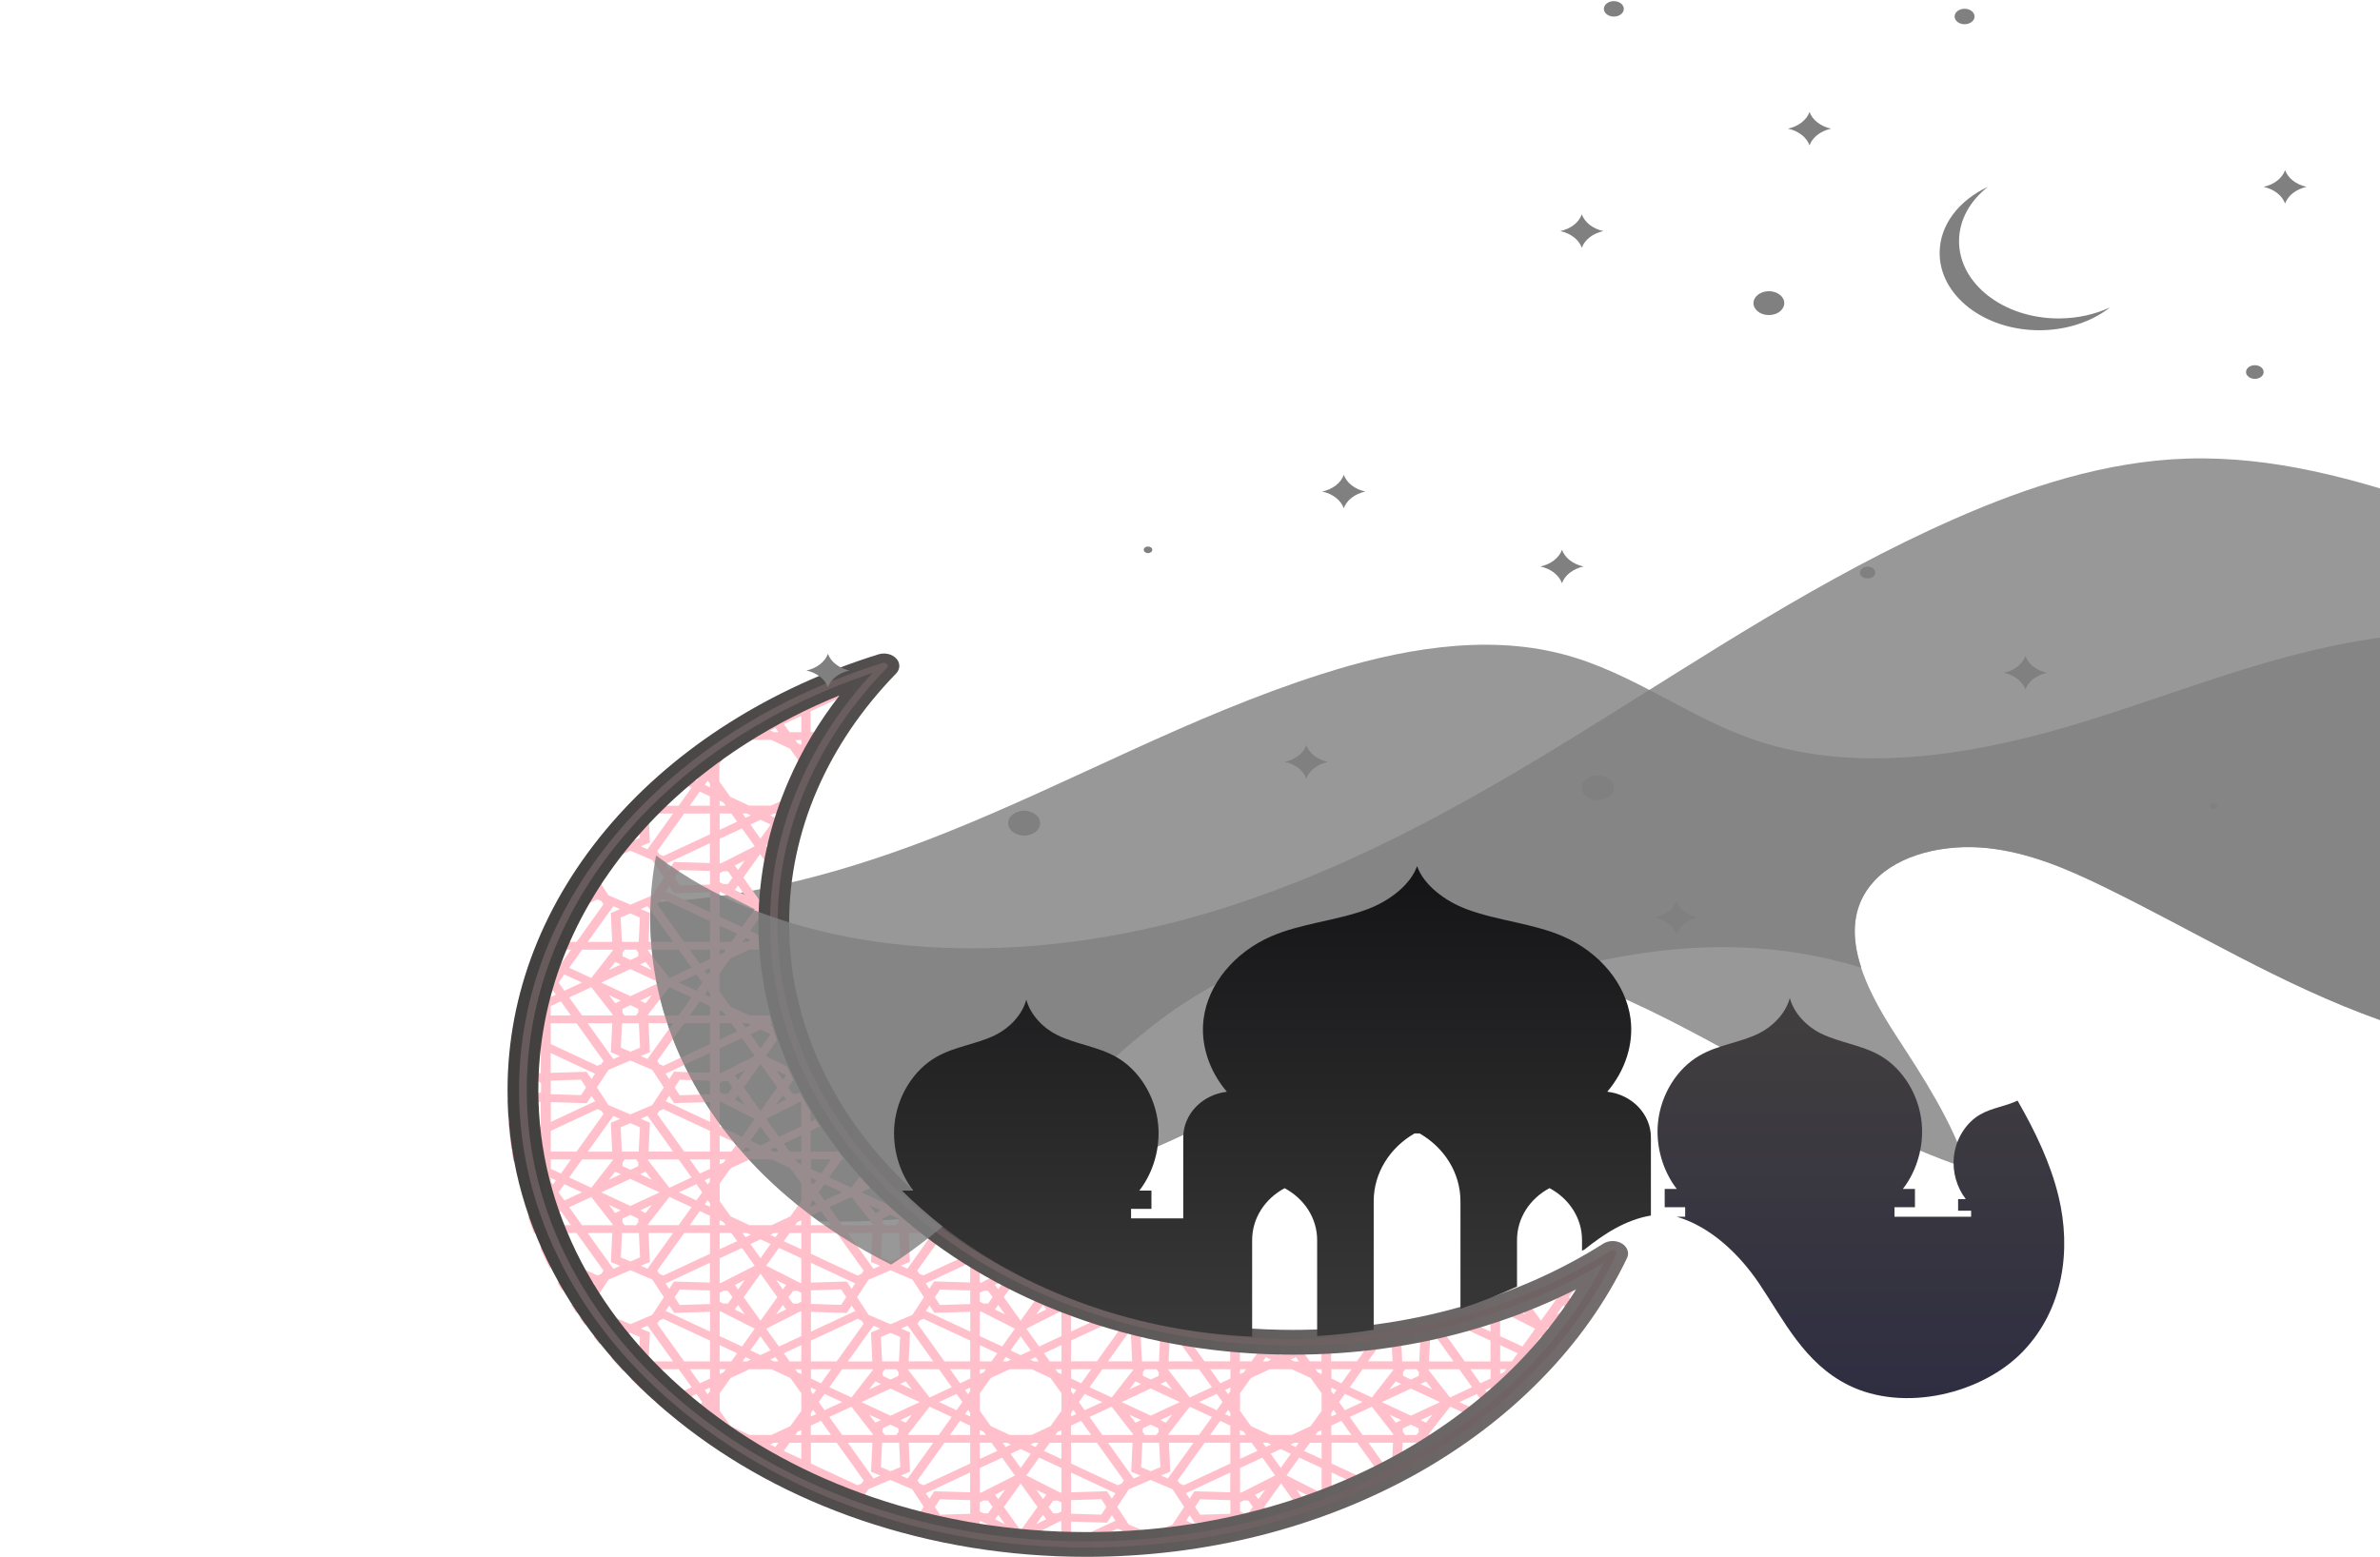 <svg width="868" height="568" viewBox="0 0 1900 2168" fill="none" xmlns="http://www.w3.org/2000/svg">
<g opacity="0.9">
<path opacity="0.9" d="M2679.87 1443.04V881.662C2669.87 882.013 2659.86 882.539 2649.86 883.328C2492.27 895.782 2348.29 957.085 2200.71 1003.13C2053.02 1049.17 1885.11 1080.04 1738.83 1031.28C1643.35 999.445 1566.46 936.212 1468.04 910.691C1358.85 882.364 1239.33 904.64 1132.75 938.756C949.392 997.34 785.828 1089.34 609.103 1159.94C481.101 1211.07 340.265 1251.24 199.321 1256.24C198.995 1263.6 198.777 1271.06 198.777 1278.42C198.777 1354.72 217.265 1428.83 253.915 1498.55C289.26 1565.91 339.83 1626.34 404.212 1678.25C413.783 1685.97 423.57 1693.34 433.467 1700.62C501.003 1702.72 568.756 1697.81 634.66 1685.18C840.965 1645.8 1016.6 1540.83 1198.87 1453.48C1381.14 1366.21 1592.45 1293.07 1800.17 1327.54C1829.21 1332.36 1857.16 1339.11 1884.45 1347.44C1870.42 1304.73 1870.31 1262.11 1901.96 1227.29C1936.65 1189.06 2001.47 1174.76 2059.76 1180.81C2118.06 1186.86 2171.34 1209.93 2221.59 1234.4C2349.81 1296.84 2469.76 1371.56 2606.79 1420.32C2630.39 1428.92 2654.86 1436.46 2679.87 1443.04Z" fill="gray"/>
</g>
<path d="M4067.28 927.197C4058.36 930.267 4049.44 933.424 4040.63 936.757L4060.64 937.371L4067.28 927.197Z" fill="url(#paint0_linear_330_39)"/>
<path d="M1508.84 1758.41L1513.3 1760.42C1514.72 1757.62 1516.02 1754.81 1517.43 1752C1510.26 1756.56 1502.86 1761.04 1495.47 1765.33V1786.21L1493.83 1786.29L1475.13 1776.82C1471 1779.02 1466.97 1781.21 1462.73 1783.4L1474.26 1789.28L1469.8 1795.42L1461.54 1783.93C1457.73 1785.86 1453.92 1787.79 1450.12 1789.71L1461.97 1806.29L1438.59 1839L1415.21 1806.29L1415.42 1805.94C1398.13 1813.48 1380.41 1820.5 1362.24 1826.9L1368.33 1826.72V1854.26L1331.58 1837.16C1326.14 1838.83 1320.7 1840.49 1315.15 1842.07L1368.33 1866.8V1895.75H1332.45L1297.54 1846.98C1293.19 1848.12 1288.84 1849.26 1284.38 1850.32L1316.89 1895.75H1282.74L1284.59 1855.4L1276.76 1852.07C1270.56 1853.56 1264.26 1854.96 1257.95 1856.28L1270.78 1861.72L1269.15 1895.66H1245.44L1243.81 1861.72L1255.56 1856.72C1247.18 1858.47 1238.81 1860.14 1230.33 1861.63L1231.96 1895.57H1197.81L1220.97 1863.21C1215.1 1864.17 1209.34 1865.14 1203.46 1866.01L1182.37 1895.57H1146.48V1872.59C1142.02 1872.94 1137.56 1873.29 1132.99 1873.64V1895.57H1116.79L1108.63 1884.26L1131.14 1873.73C1116.46 1874.7 1101.67 1875.31 1086.88 1875.57L1090.25 1880.31L1076.22 1886.89L1062.19 1880.31L1065.46 1875.66C1050.99 1875.57 1036.74 1875.14 1022.5 1874.35L1043.81 1884.26L1035.66 1895.57H1019.45V1874.17C1014.99 1873.91 1010.43 1873.65 1005.97 1873.29V1895.57H970.079L949.851 1867.42C944.087 1866.63 938.215 1865.75 932.451 1864.87L954.419 1895.57H920.27L921.793 1863.12C915.92 1862.16 910.156 1861.1 904.392 1859.96L908.416 1861.72L906.785 1895.66H883.077L881.445 1861.72L891.451 1857.42C885.034 1856.1 878.726 1854.7 872.419 1853.21L867.634 1855.23L869.482 1895.57H835.878L867.09 1851.89C862.631 1850.84 858.281 1849.79 853.931 1848.65L820.326 1895.57H784.437V1866.63L834.355 1843.39C828.809 1841.81 823.262 1840.23 817.825 1838.56L784.437 1854.09V1827.69C767.907 1821.9 751.594 1815.59 735.716 1808.83L714.183 1838.92L690.801 1806.2L700.371 1792.78C696.565 1790.94 692.65 1789.01 688.843 1787.08L682.971 1795.33L678.512 1789.19L685.689 1785.5C681.557 1783.4 677.315 1781.21 673.292 1779.02L659.045 1786.29L657.414 1786.21V1770.25C652.846 1767.7 648.387 1765.07 643.928 1762.44V1785.77L593.902 1784.28L587.159 1794.54L582.156 1787L639.904 1760.07C635.989 1757.7 632.183 1755.34 628.268 1752.97L578.785 1776.03L573.238 1773.67L570.302 1769.19L596.838 1732.09C593.358 1729.64 589.987 1727.18 586.615 1724.73L556.708 1766.56L547.355 1762.53L560.079 1757.09L558.231 1716.75H576.066C571.39 1713.15 566.713 1709.56 562.146 1705.87H557.687L557.578 1704.56L558.666 1703.15C548.225 1694.65 538.111 1685.88 528.215 1676.84L492.217 1660.09L504.833 1654.22C499.83 1649.13 494.936 1643.95 490.042 1638.69L478.406 1653.69L447.628 1639.39L465.573 1614.31H468.835C465.464 1610.19 462.093 1606.07 458.939 1601.86L457.851 1603.44H421.963V1574.5L434.904 1568.44C432.729 1565.29 430.663 1562.04 428.597 1558.8L421.854 1561.95V1548.1C416.525 1539.24 411.414 1530.29 406.628 1521.26L403.04 1523.1L396.841 1522.93L390.533 1514.16L396.841 1505.39L398.472 1505.3C395.318 1498.72 392.273 1492.06 389.337 1485.39L359.538 1470.31L375.09 1448.56C372.915 1442.07 370.74 1435.58 368.891 1429L365.085 1427.24L368.021 1425.93C366.825 1421.98 365.737 1417.95 364.758 1413.91H336.483L310.164 1401.64L294.939 1380.41V1355.86L310.164 1334.63L336.483 1322.35H350.077C349.642 1315.43 349.424 1308.58 349.207 1301.57L337.57 1296.13L349.316 1279.82C349.533 1271.05 350.077 1262.28 350.729 1253.51L328.217 1222.02L351.599 1189.31L358.451 1198.87C359.756 1192.47 361.17 1186.07 362.692 1179.75L359.538 1178.17L364.976 1170.54C370.087 1151.25 376.395 1132.39 383.79 1113.89L366.825 1121.78H336.374L310.056 1109.5L294.83 1088.28V1063.72L310.056 1042.5L336.374 1030.22H366.825L393.143 1042.5L407.607 1062.76C412.066 1054.34 416.851 1046.01 421.854 1037.85V1030.31H426.53C428.814 1026.71 431.098 1023.03 433.491 1019.43H421.854V990.491L472.859 966.724C479.819 958.48 486.888 950.412 494.392 942.519L491.13 937.607C486.997 939.011 482.756 940.326 478.623 941.817L483.517 949.272L421.854 978.038V963.392C417.395 965.321 412.827 967.251 408.369 969.18V984.265L377.265 998.735L369.326 987.597C365.52 989.527 361.713 991.456 358.016 993.473L365.628 1004.17L351.599 1010.75L337.896 1004.35C318.43 1015.22 299.507 1026.89 281.345 1039.17V1043.46L267.316 1050.04L266.772 1049.25C230.992 1074.6 198.04 1102.66 168.459 1132.83H182.379L184.011 1166.77L170.634 1172.47L157.257 1166.77L158.345 1143.53C153.56 1148.7 148.774 1153.88 144.098 1159.14L143.446 1173.09L156.17 1178.52L146.817 1182.56L136.377 1168C133.549 1171.33 130.721 1174.66 128.003 1178.08L133.114 1185.19L130.178 1189.66L124.631 1192.03L118.976 1189.4C116.584 1192.47 114.3 1195.54 111.907 1198.61L121.369 1202.99L116.366 1210.53L110.058 1200.97C107.339 1204.66 104.729 1208.34 102.119 1212.03L108.753 1222.2L101.684 1232.99L88.199 1232.55C85.915 1236.06 83.631 1239.65 81.456 1243.16L109.623 1244.04L116.366 1233.78L121.369 1241.32L68.188 1266.14C60.249 1280.43 52.963 1295.08 46.22 1309.9V1311.57H45.459C43.828 1315.16 42.305 1318.76 40.782 1322.44H46.22V1329.28L40.891 1326.83L39.695 1325.25C37.737 1329.9 35.997 1334.54 34.148 1339.19L46.22 1356.03V1380.59L30.995 1401.81L12.724 1410.32C11.637 1415.14 10.549 1420.05 9.679 1424.88H14.573L10.332 1430.75L8.7 1429.96C6.743 1440.4 5.111 1450.84 3.806 1461.45L15.226 1445.57L46.329 1460.04V1494.25L44.698 1494.34L2.61 1473.02C1.849 1481.09 1.196 1489.16 0.761 1497.23L12.942 1514.33L0 1532.4C0.109 1540.47 0.435 1548.45 0.87 1556.52L44.589 1534.33L46.22 1534.42V1568.62L15.117 1583.09L1.305 1563.88C2.175 1576.07 3.589 1588.18 5.329 1600.19L10.114 1597.91L14.355 1603.79H8.156L5.655 1602.65C6.308 1607.21 7.069 1611.68 7.939 1616.24L30.886 1626.94L46.111 1648.16V1672.72L30.886 1693.94L28.493 1695.08C31.104 1702.45 33.822 1709.82 36.65 1717.1H46.111V1739.46C50.353 1748.93 54.812 1758.23 59.597 1767.44V1758.58L121.26 1787.35L116.257 1794.89L109.515 1784.54L69.385 1785.77C71.342 1789.36 73.409 1792.87 75.584 1796.47L101.576 1795.68L108.645 1806.47L101.576 1817.25L88.199 1816.81C90.591 1820.5 93.093 1824.27 95.485 1827.86L109.515 1828.3L116.257 1818.04L121.26 1825.58L100.597 1835.23C102.772 1838.39 105.056 1841.55 107.339 1844.62L124.523 1836.63L130.069 1839L133.005 1843.48L120.064 1861.54C122.782 1864.96 125.501 1868.38 128.22 1871.8L146.599 1846.11L155.952 1850.14L143.228 1855.58L144.859 1891.54C150.08 1897.41 155.408 1903.2 160.846 1908.99L162.586 1906.8H178.247L181.618 1911.09L181.4 1916.09L172.048 1920.48C181.4 1929.86 191.08 1938.98 200.976 1947.93L211.09 1952.58L207.936 1954.07C212.069 1957.66 216.202 1961.26 220.443 1964.77L224.902 1959.07L255.679 1973.36L246.87 1985.73C250.241 1988.27 253.613 1990.81 256.984 1993.27L267.316 1978.8L281.345 1985.38V1998.44H264.053C269.164 2002.13 274.385 2005.72 279.605 2009.32H281.345V2010.46C285.804 2013.44 290.263 2016.42 294.83 2019.32V2008.97H311.034L319.191 2020.28L306.358 2026.25C310.164 2028.61 314.079 2030.98 317.995 2033.35L325.934 2029.67L336.048 2043.79C365.52 2060.36 396.406 2075.36 428.488 2088.51L463.941 2087.46L471.01 2098.25L467.53 2103.51C476.883 2106.84 486.345 2110 495.915 2113.07L486.236 2098.25L502.331 2073.69L532.782 2060.71L563.233 2073.69L579.329 2098.25L563.233 2122.8L549.965 2128.51C557.034 2130.26 564.212 2132.01 571.39 2133.68L573.238 2130.87L578.785 2128.51L604.668 2140.52C621.96 2143.77 639.469 2146.57 657.196 2148.94V2118.24L658.827 2118.16L706.026 2142.1L697.979 2153.41C702.872 2153.85 707.766 2154.29 712.66 2154.64L714.074 2152.71L715.597 2154.82C721.034 2155.17 726.472 2155.52 731.801 2155.78L722.013 2142.1L769.212 2118.16L770.843 2118.24V2152.45L761.164 2157.01C768.994 2157.18 776.933 2157.27 784.872 2157.27C785.742 2157.27 786.612 2157.27 787.482 2157.27L849.254 2128.51L854.801 2130.87L857.737 2135.35L843.273 2155.61C848.711 2155.25 854.148 2154.9 859.586 2154.46L871.44 2137.98L880.793 2142.01L868.069 2147.45L868.395 2153.85C874.159 2153.32 880.032 2152.8 885.795 2152.18L895.366 2148.15L900.912 2150.52C908.199 2149.64 915.376 2148.68 922.554 2147.71V2147.45L909.83 2142.01L919.183 2137.98L925.817 2147.19C930.493 2146.48 935.169 2145.78 939.846 2144.99L932.886 2135.35L935.822 2130.87L941.368 2128.51L966.599 2140.26C972.907 2139.03 979.106 2137.8 985.413 2136.49L944.631 2117.45L949.634 2109.91L956.376 2120.17L1006.4 2118.68V2131.75C1010.86 2130.7 1015.43 2129.56 1019.89 2128.42V2118.24L1021.52 2118.16L1034.35 2124.65C1039.79 2123.16 1045.23 2121.66 1050.67 2120.09L1041.1 2115.26L1045.55 2109.12L1052.95 2119.47C1057.19 2118.24 1061.54 2116.93 1065.78 2115.61L1053.38 2098.25L1076.77 2065.54L1100.15 2098.25L1094.49 2106.23C1101.67 2103.77 1108.85 2101.14 1115.92 2098.51L1115.7 2098.25L1122.01 2089.48L1128.21 2089.3L1133.21 2091.85C1144.85 2087.2 1156.26 2082.37 1167.47 2077.29L1147.02 2077.9V2050.36L1186.17 2068.61C1190.52 2066.5 1194.98 2064.31 1199.22 2062.2L1147.02 2037.91V2008.97H1182.91L1215.21 2054.05C1219.02 2052.03 1222.71 2050.01 1226.41 2048L1198.46 2008.97H1232.61L1230.87 2045.45C1235.55 2042.82 1240.11 2040.19 1244.68 2037.56L1245.99 2008.88H1269.69L1270.35 2021.95C1274.7 2019.14 1279.05 2016.34 1283.4 2013.44L1283.18 2008.88H1290.14C1295.36 2005.28 1300.58 2001.69 1305.69 1998.01H1282.64L1282.53 1996.69L1312.22 1958.63L1340.28 1971.7C1358.76 1956.79 1376.38 1941.09 1392.91 1924.69L1397.26 1918.64L1400.42 1917.14C1407.59 1909.87 1414.55 1902.41 1421.3 1894.87L1419.99 1895.48H1413.79L1418.03 1889.61L1423.69 1892.24C1426.3 1889.26 1428.91 1886.27 1431.41 1883.29L1424.67 1880.13L1438.7 1860.49L1444.03 1867.94C1446.74 1864.52 1449.46 1861.1 1452.18 1857.6L1446.64 1849.88L1464.58 1840.76C1471 1831.81 1477.09 1822.78 1482.96 1813.57L1477.52 1806.03L1483.83 1797.26L1490.03 1797.08L1492.42 1798.31C1498.19 1788.66 1503.62 1778.84 1508.84 1768.93V1758.41V1758.41ZM408.912 1037.24L403.583 1034.78L400.538 1030.48H409.021V1037.24H408.912ZM408.912 996.806V1019.52H392.708L384.552 1008.21L408.912 996.806ZM372.915 1013.64L377.156 1019.52H370.957L365.628 1017.06L372.915 1013.64ZM331.262 1013.64L338.549 1017.06L333.22 1019.52H327.021L331.262 1013.64ZM295.265 1030.4H303.748L300.703 1034.69L295.374 1037.15V1030.4H295.265ZM338.658 1309.11L333.329 1311.57H327.13L331.371 1305.69L338.658 1309.11ZM330.284 1246.23L316.363 1239.21L320.822 1233.07L330.284 1246.23ZM320.822 1211.32L316.363 1205.18L330.284 1198.17L320.822 1211.32ZM370.849 1132.83H377.048L372.806 1138.71L365.52 1135.29L370.849 1132.83ZM366.172 1148.09L352.143 1167.74L338.114 1148.09L352.143 1141.51L366.172 1148.09ZM333.22 1132.83L338.549 1135.29L331.262 1138.71L327.021 1132.83H333.22ZM295.265 1115.12L300.594 1117.57L303.639 1121.87H295.156V1115.12H295.265ZM295.265 1132.83H311.469L319.626 1144.14L295.265 1155.46V1132.83ZM295.265 1168L326.369 1153.53L344.095 1178.35L296.896 1202.29L295.265 1202.2V1168V1168ZM295.265 1215.88L300.594 1213.17L306.793 1213.34L313.101 1222.11L306.793 1230.88L300.594 1231.06L295.265 1228.34V1215.88ZM295.265 1242.19L296.896 1242.11L344.095 1266.05L326.369 1290.87L295.265 1276.4V1242.19V1242.19ZM295.265 1288.94L319.626 1300.25L311.469 1311.57H295.265V1288.94ZM295.265 1322.44H303.748L300.703 1326.74L295.374 1329.19V1322.44H295.265ZM46.655 1706.05H38.172L41.218 1701.75L46.546 1699.29V1706.05H46.655ZM46.655 1621.33L41.326 1618.87L38.281 1614.57H46.764V1621.33H46.655ZM46.655 1603.61H30.451L22.294 1592.3L46.655 1580.99V1603.61ZM11.637 1538.36L21.098 1525.12L25.557 1531.26L11.637 1538.36ZM21.098 1503.37L11.637 1490.13L25.557 1497.14L21.098 1503.37ZM46.655 1520.56L41.326 1523.28L35.127 1523.1L28.82 1514.33L35.127 1505.56L41.326 1505.39L46.655 1508.11V1520.56ZM46.655 1447.59L22.294 1436.28L30.451 1424.96H46.655V1447.59ZM46.655 1414H38.172L41.218 1409.7L46.546 1407.25V1414H46.655ZM262.857 1064.86L271.013 1076.18L262.857 1087.49L238.496 1076.18L262.857 1064.86ZM225.337 1082.58L256.114 1096.87L238.17 1121.96H195.756L195.647 1120.64L225.337 1082.58ZM198.148 1173.17L196.3 1132.83H230.448L194.777 1182.56L185.424 1178.52L198.148 1173.17ZM140.618 1197.64L171.069 1184.66L201.52 1197.64L217.615 1222.2L201.52 1246.76L171.069 1259.73L140.618 1246.76L124.523 1222.2L140.618 1197.64ZM182.814 1716.92L184.446 1750.86L171.069 1756.56L157.692 1750.86L159.324 1716.92H182.814ZM159.867 1701.84L160.085 1696.84L170.96 1691.75L181.835 1696.84L182.053 1701.84L178.682 1706.14H163.021L159.867 1701.84ZM170.96 1679.21L130.395 1660.36L170.96 1641.5L211.525 1660.36L170.96 1679.21ZM143.772 1563.36L145.621 1603.7H111.581L147.252 1553.97L156.605 1558.01L143.772 1563.36ZM157.583 1635.1L141.162 1642.73L149.862 1631.5L157.583 1635.1ZM146.164 1614.49L146.273 1615.8L116.584 1653.87L85.806 1639.57L103.751 1614.49H146.164V1614.49ZM103.533 1660.27L79.172 1671.58L71.016 1660.27L79.172 1648.95L103.533 1660.27ZM116.584 1666.76L146.273 1704.82L146.164 1706.14H103.751L85.806 1681.05L116.584 1666.76ZM145.729 1716.92L143.881 1757.27L156.605 1762.7L147.252 1766.74L111.581 1716.92H145.729ZM149.862 1689.03L141.162 1677.81L157.583 1685.44L149.862 1689.03ZM159.106 1603.61L157.475 1569.67L170.851 1563.97L184.228 1569.67L182.597 1603.61H159.106ZM182.162 1618.78L181.944 1623.78L171.069 1628.87L160.194 1623.78L159.976 1618.78L163.347 1614.49H179.008L182.162 1618.78ZM184.446 1635.1L192.058 1631.5L200.759 1642.73L184.446 1635.1ZM200.867 1677.81L192.167 1689.03L184.554 1685.44L200.867 1677.81ZM198.148 1757.27L196.3 1716.92H230.448L194.777 1766.65L185.424 1762.61L198.148 1757.27ZM195.756 1706.05L195.647 1704.73L225.337 1666.67L256.114 1680.96L238.17 1706.05H195.756V1706.05ZM238.496 1660.27L262.857 1648.95L271.013 1660.27L262.857 1671.58L238.496 1660.27ZM225.337 1653.87L195.647 1615.8L195.756 1614.49H238.17L256.114 1639.57L225.337 1653.87ZM196.3 1603.61L198.148 1563.27L185.424 1557.83L194.777 1553.8L230.448 1603.52H196.3V1603.61ZM170.96 1551.78L140.509 1538.8L124.414 1514.24L140.509 1489.69L170.96 1476.71L201.411 1489.69L217.507 1514.24L201.411 1538.8L170.96 1551.78ZM159.106 1311.57L157.475 1277.63L170.851 1271.93L184.228 1277.63L182.597 1311.57H159.106ZM182.162 1326.65L181.944 1331.65L171.069 1336.74L160.194 1331.65L159.976 1326.65L163.347 1322.35H179.008L182.162 1326.65ZM170.96 1349.37L211.525 1368.22L170.96 1387.08L130.395 1368.22L170.96 1349.37ZM184.446 1343.05L192.058 1339.46L200.759 1350.68L184.446 1343.05ZM200.867 1385.76L192.167 1396.99L184.554 1393.39L200.867 1385.76ZM182.814 1424.88L184.446 1458.82L171.069 1464.52L157.692 1458.82L159.324 1424.88H182.814ZM159.867 1409.79L160.085 1404.79L170.96 1399.71L181.835 1404.79L182.053 1409.79L178.682 1414.09H163.021L159.867 1409.79ZM157.583 1393.39L149.971 1396.99L141.27 1385.76L157.583 1393.39ZM141.162 1350.68L149.862 1339.46L157.475 1343.05L141.162 1350.68ZM143.772 1271.22L145.621 1311.57H111.581L147.252 1261.84L156.605 1265.87L143.772 1271.22ZM146.164 1322.44L146.273 1323.76L116.584 1361.82L85.806 1347.52L103.751 1322.44H146.164V1322.44ZM103.533 1368.22L79.172 1379.54L71.016 1368.22L79.172 1356.91L103.533 1368.22ZM116.584 1374.62L146.273 1412.69L146.164 1414H103.751L85.806 1388.92L116.584 1374.62ZM145.729 1424.88L143.881 1465.22L156.605 1470.66L147.252 1474.69L111.581 1424.88H145.729ZM194.777 1474.6L185.424 1470.57L198.148 1465.13L196.3 1424.79H230.448L194.777 1474.6ZM195.756 1414L195.647 1412.69L225.337 1374.62L256.114 1388.92L238.17 1414H195.756V1414ZM238.496 1368.22L262.857 1356.91L271.013 1368.22L262.857 1379.54L238.496 1368.22ZM225.337 1361.82L195.647 1323.76L195.756 1322.44H238.17L256.114 1347.52L225.337 1361.82ZM196.3 1311.57L198.148 1271.22L185.424 1265.79L194.777 1261.75L230.448 1311.48H196.3V1311.57ZM60.141 1282.62L125.066 1252.37L130.613 1254.74L133.549 1259.21L96.029 1311.57H60.141V1282.62ZM60.141 1322.44H88.308L74.278 1342.09L60.249 1335.51V1322.44H60.141ZM60.141 1348.05L67.427 1351.47L63.186 1357.35L60.141 1353.05V1348.05V1348.05ZM60.141 1383.39L63.186 1379.1L67.427 1384.97L60.141 1388.39V1383.39V1383.39ZM60.141 1400.93L74.17 1394.36L88.199 1414H60.032V1400.93H60.141ZM60.141 1424.88H96.029L133.549 1477.23L130.613 1481.71L125.066 1484.08L60.141 1453.82V1424.88ZM60.141 1466.36L121.804 1495.13L116.801 1502.67L110.058 1492.41L60.032 1493.9V1466.36H60.141ZM60.141 1504.68L102.228 1503.37L109.297 1514.16L102.228 1524.94L60.141 1523.63V1504.68ZM60.141 1534.68L110.167 1536.17L116.91 1525.91L121.912 1533.45L60.249 1562.22V1534.68H60.141ZM60.141 1574.67L125.066 1544.41L130.613 1546.78L133.549 1551.25L96.029 1603.61H60.141V1574.67ZM60.141 1614.49H88.308L74.278 1634.13L60.249 1627.55V1614.49H60.141ZM60.141 1640.1L67.427 1643.52L63.186 1649.39L60.141 1645.09V1640.1V1640.1ZM60.141 1675.44L63.186 1671.14L67.427 1677.02L60.141 1680.44V1675.44V1675.44ZM60.141 1692.98L74.17 1686.4L88.199 1706.05H60.032V1692.98H60.141ZM60.141 1745.86V1716.92H96.029L133.549 1769.28L130.613 1773.75L125.066 1776.12L60.141 1745.86ZM140.618 1830.85L124.523 1806.29L140.618 1781.73L171.069 1768.75L201.52 1781.73L217.615 1806.29L201.52 1830.85L171.069 1843.83L140.618 1830.85ZM185.424 1849.97L194.777 1845.93L230.448 1895.66H196.3L198.148 1855.32L185.424 1849.97ZM182.814 1895.66H159.106L157.475 1861.72L170.851 1856.02L184.228 1861.72L182.814 1895.66ZM184.446 1927.14L192.058 1923.55L200.759 1934.77L184.446 1927.14ZM195.756 1907.85L195.865 1906.53H238.278L256.223 1931.62L225.446 1945.91L195.756 1907.85ZM262.857 1963.71L238.496 1952.4L262.857 1941.09L271.013 1952.4L262.857 1963.71ZM281.78 1972.48L274.493 1969.06L278.735 1963.19L281.78 1967.49V1972.48ZM281.78 1937.14L278.735 1941.44L274.493 1935.56L281.78 1932.14V1937.14ZM281.78 1919.6L267.751 1926.18L253.721 1906.53H281.889V1919.6H281.78ZM281.78 1895.66H245.891L208.371 1843.3L211.308 1838.83L216.854 1836.46L281.78 1866.72V1895.66ZM281.78 1854.18L220.117 1825.41L225.119 1817.87L231.862 1828.13L281.889 1826.64V1854.18H281.78ZM281.78 1815.85L239.692 1817.17L232.623 1806.38L239.692 1795.59L281.78 1796.91V1815.85ZM281.78 1785.94L231.753 1784.45L225.011 1794.71L220.008 1787.17L281.671 1758.41V1785.94H281.78ZM281.78 1745.86L216.854 1776.12L211.308 1773.75L208.371 1769.28L245.891 1716.92H281.78V1745.86ZM281.78 1706.05H253.613L267.642 1686.4L281.671 1692.98V1706.05H281.78ZM281.78 1680.44L274.493 1677.02L278.735 1671.14L281.78 1675.44V1680.44ZM281.78 1645.09L278.735 1649.39L274.493 1643.52L281.78 1640.1V1645.09ZM281.78 1627.55L267.751 1634.13L253.721 1614.49H281.889V1627.55H281.78ZM281.78 1603.61H245.891L208.371 1551.25L211.308 1546.78L216.854 1544.41L281.78 1574.67V1603.61ZM281.78 1562.13L220.117 1533.36L225.119 1525.82L231.862 1536.08L281.889 1534.59V1562.13H281.78ZM281.78 1523.8L239.692 1525.12L232.623 1514.33L239.692 1503.54L281.78 1504.86V1523.8ZM281.78 1493.81L231.753 1492.32L225.011 1502.58L220.008 1495.04L281.671 1466.27V1493.81H281.78ZM281.78 1453.82L216.854 1484.08L211.308 1481.71L208.371 1477.23L245.891 1424.88H281.78V1453.82ZM281.78 1414H253.613L267.642 1394.36L281.671 1400.93V1414H281.78ZM281.78 1388.39L274.493 1384.97L278.735 1379.1L281.78 1383.39V1388.39ZM281.78 1353.05L278.735 1357.35L274.493 1351.47L281.78 1348.05V1353.05ZM281.78 1335.51L267.751 1342.09L253.721 1322.44H281.889V1335.51H281.78ZM281.78 1311.57H245.891L208.371 1259.21L211.308 1254.74L216.854 1252.37L281.78 1282.62V1311.57ZM281.78 1270.08L220.117 1241.32L225.119 1233.78L231.862 1244.04L281.889 1242.55V1270.08H281.78ZM281.78 1231.76L239.692 1233.07L232.623 1222.29L239.692 1211.5L281.78 1212.81V1231.76ZM281.78 1201.76L231.753 1200.27L225.011 1210.53L220.008 1202.99L281.671 1174.23V1201.76H281.78ZM281.78 1161.77L216.854 1192.03L211.308 1189.66L208.371 1185.19L245.891 1132.83H281.78V1161.77ZM281.78 1121.96H253.613L267.642 1102.31L281.671 1108.89V1121.96H281.78ZM281.78 1096.35L274.493 1092.93L278.735 1087.05L281.78 1091.35V1096.35ZM281.78 1061L278.735 1065.3L274.493 1059.42L281.78 1056V1061ZM563.559 1781.82L579.655 1806.38L563.559 1830.93L533.109 1843.91L502.658 1830.93L486.562 1806.38L502.658 1781.82L533.109 1768.84L563.559 1781.82ZM533.109 1971.26L492.544 1952.4L533.109 1933.55L573.674 1952.4L533.109 1971.26ZM544.31 1993.88L540.939 1998.18H525.278L521.907 1993.88L522.124 1988.88L533 1983.8L543.875 1988.88L544.31 1993.88ZM505.92 1855.4L507.769 1895.75H473.729L509.4 1846.02L518.753 1850.05L505.92 1855.4ZM519.732 1927.14L503.31 1934.77L512.01 1923.55L519.732 1927.14ZM508.313 1906.53L508.422 1907.85L478.732 1945.91L447.955 1931.62L465.899 1906.53H508.313ZM465.682 1952.31L441.321 1963.63L433.164 1952.31L441.321 1941L465.682 1952.31ZM478.732 1958.8L508.422 1996.87L508.313 1998.18H465.899L447.955 1973.1L478.732 1958.8ZM521.363 1895.66L519.732 1861.72L533.109 1856.02L546.485 1861.72L544.854 1895.66H521.363ZM544.31 1910.83L544.093 1915.83L533.217 1920.92L522.342 1915.83L522.124 1910.83L525.496 1906.53H541.156L544.31 1910.83ZM546.594 1927.14L554.207 1923.55L562.907 1934.77L546.594 1927.14ZM600.644 1952.31L625.005 1941L633.162 1952.31L625.005 1963.63L600.644 1952.31ZM618.262 1973.1L600.318 1998.18H557.904L557.796 1996.87L587.485 1958.8L618.262 1973.1ZM587.594 1945.91L557.904 1907.85L558.013 1906.53H600.427L618.371 1931.62L587.594 1945.91ZM558.448 1895.66L560.297 1855.32L547.573 1849.88L556.925 1845.84L592.597 1895.57H558.448V1895.66ZM518.753 1762.7L509.4 1766.74L473.729 1716.92H507.878L506.029 1757.27L518.753 1762.7ZM522.233 1696.75L533.109 1691.66L543.984 1696.75L544.201 1701.75L540.83 1706.05H525.17L521.798 1701.75L522.233 1696.75ZM521.363 1716.92H545.071L546.703 1750.86L533.326 1756.56L519.949 1750.86L521.363 1716.92ZM519.732 1685.44L512.119 1689.03L503.419 1677.81L519.732 1685.44ZM508.422 1704.73L508.313 1706.05H465.899L447.955 1680.96L478.732 1666.67L508.422 1704.73ZM465.682 1660.27L441.321 1671.58L433.164 1660.27L441.321 1648.95L465.682 1660.27ZM422.289 1614.49H450.456L436.427 1634.13L422.398 1627.55V1614.49H422.289ZM422.289 1640.1L429.575 1643.52L425.334 1649.39L422.289 1645.09V1640.1V1640.1ZM422.289 1675.44L425.334 1671.14L429.575 1677.02L422.289 1680.44V1675.44V1675.44ZM422.289 1692.98L436.318 1686.4L450.347 1706.05H422.18V1692.98H422.289ZM422.289 1716.92H458.178L495.697 1769.28L492.761 1773.75L487.215 1776.12L422.289 1745.86V1716.92V1716.92ZM422.289 1758.41L483.952 1787.17L478.949 1794.71L472.207 1784.45L422.18 1785.94V1758.41H422.289ZM422.289 1796.73L464.377 1795.42L471.445 1806.2L464.377 1816.99L422.289 1815.67V1796.73ZM422.289 1826.72L472.315 1828.22L479.058 1817.95L484.061 1825.5L422.398 1854.26V1826.72H422.289ZM422.289 1866.72L487.215 1836.46L492.761 1838.83L495.697 1843.3L458.178 1895.66H422.289V1866.72V1866.72ZM422.289 1906.53H450.456L436.427 1926.18L422.398 1919.6V1906.53H422.289ZM422.289 1932.14L429.575 1935.56L425.334 1941.44L422.289 1937.14V1932.14V1932.14ZM422.289 1967.49L425.334 1963.19L429.575 1969.06L422.289 1972.48V1967.49V1967.49ZM422.289 1985.03L436.318 1978.45L450.347 1998.09H422.18V1985.03H422.289ZM387.705 1497.23L383.247 1503.37L373.785 1490.13L387.705 1497.23ZM387.705 1531.26L373.785 1538.27L383.247 1525.03L387.705 1531.26ZM375.525 1514.24L352.143 1546.96L328.761 1514.24L352.143 1481.53L375.525 1514.24ZM352.034 1594.84L338.005 1588.26L352.034 1568.62L366.064 1588.26L352.034 1594.84ZM372.915 1597.74L377.156 1603.61H370.957L365.628 1601.16L372.915 1597.74ZM338.658 1601.16L333.329 1603.61H327.13L331.371 1597.74L338.658 1601.16ZM320.822 1525.12L330.284 1538.36L316.363 1531.35L320.822 1525.12ZM316.472 1497.23L330.392 1490.21L320.931 1503.46L316.472 1497.23ZM366.172 1440.22L352.143 1459.87L338.114 1440.22L352.143 1433.65L366.172 1440.22ZM333.22 1424.88L338.549 1427.33L331.262 1430.75L327.021 1424.88H333.22ZM295.265 1407.16L300.594 1409.62L303.639 1413.91H295.156V1407.16H295.265ZM295.265 1424.88H311.469L319.626 1436.19L295.265 1447.5V1424.88ZM295.265 1460.04L326.369 1445.57L344.095 1470.39L296.896 1494.34L295.265 1494.25V1460.04V1460.04ZM295.265 1507.93L300.594 1505.21L306.793 1505.39L313.101 1514.16L306.793 1522.93L300.594 1523.1L295.265 1520.38V1507.93ZM295.265 1534.24L296.896 1534.15L344.095 1558.1L326.369 1582.91L295.265 1568.44V1534.24V1534.24ZM295.265 1580.99L319.626 1592.3L311.469 1603.61H295.265V1580.99ZM295.265 1614.49H303.748L300.703 1618.78L295.374 1621.24V1614.49H295.265ZM295.265 1699.29L300.594 1701.75L303.639 1706.05H295.156V1699.29H295.265ZM295.265 1716.92H311.469L319.626 1728.24L295.265 1739.55V1716.92ZM295.265 1752.18L326.369 1737.71L344.095 1762.53L296.896 1786.47L295.265 1786.38V1752.18V1752.18ZM366.172 1732.27L352.143 1751.92L338.114 1732.27L352.143 1725.69L366.172 1732.27ZM365.52 1719.47L370.849 1717.01H377.048L372.806 1722.89L365.52 1719.47ZM383.247 1795.5L373.785 1782.26L387.705 1789.28L383.247 1795.5ZM387.705 1823.3L373.785 1830.32L383.247 1817.08L387.705 1823.3ZM375.525 1806.29L352.143 1839L328.761 1806.29L352.143 1773.58L375.525 1806.29ZM352.034 1886.89L338.005 1880.31L352.034 1860.67L366.064 1880.31L352.034 1886.89ZM372.915 1889.78L377.156 1895.66H370.957L365.628 1893.2L372.915 1889.78ZM338.658 1893.2L333.329 1895.66H327.13L331.371 1889.78L338.658 1893.2ZM320.822 1817.17L330.284 1830.41L316.363 1823.39L320.822 1817.17ZM316.472 1789.28L330.392 1782.26L320.931 1795.5L316.472 1789.28ZM331.262 1722.89L327.021 1717.01H333.22L338.549 1719.47L331.262 1722.89ZM295.265 1800.06L300.594 1797.34L306.793 1797.52L313.101 1806.29L306.793 1815.06L300.594 1815.24L295.265 1812.52V1800.06ZM295.265 1826.29L296.896 1826.2L344.095 1850.14L326.369 1874.96L295.265 1860.49V1826.29V1826.29ZM295.265 1873.03L319.626 1884.34L311.469 1895.66H295.265V1873.03ZM295.265 1906.53H303.748L300.703 1910.83L295.374 1913.29V1906.53H295.265ZM295.265 1998.18V1991.34L300.594 1993.8L303.639 1998.09H295.265V1998.18ZM327.021 2008.97H333.22L338.549 2011.42L331.262 2014.84L327.021 2008.97ZM338.005 2024.32L352.034 2017.74L366.064 2024.32L352.034 2043.96L338.005 2024.32ZM365.52 2011.51L370.849 2009.06H377.048L372.806 2014.93L365.52 2011.51ZM408.912 2078.34L407.281 2078.43L360.082 2054.49L377.809 2029.67L408.912 2044.14V2078.34ZM408.912 2031.68L384.552 2020.37L392.708 2009.06H408.912V2031.68ZM408.912 1998.18H400.43L403.475 1993.88L408.804 1991.43V1998.18H408.912ZM408.912 1964.59L393.687 1985.82L367.369 1998.09H336.918L310.599 1985.82L295.374 1964.59V1940.03L310.599 1918.81L336.918 1906.53H367.369L393.687 1918.81L408.912 1940.03V1964.59ZM408.912 1913.37L403.583 1910.92L400.538 1906.62H409.021V1913.37H408.912ZM408.912 1895.66H392.708L384.552 1884.34L408.912 1873.03V1895.66ZM408.912 1860.49L377.809 1874.96L360.082 1850.14L407.281 1826.2L408.912 1826.29V1860.49ZM408.912 1812.6L403.583 1815.32L397.384 1815.15L391.077 1806.38L397.384 1797.61L403.583 1797.43L408.912 1800.15V1812.6ZM408.912 1786.29L407.281 1786.38L360.082 1762.44L377.809 1737.62L408.912 1752.09V1786.29ZM408.912 1739.64L384.552 1728.32L392.708 1717.01H408.912V1739.64ZM408.912 1706.05H400.43L403.475 1701.75L408.804 1699.29V1706.05H408.912ZM408.912 1672.55L393.687 1693.77L367.369 1706.05H336.918L310.599 1693.77L295.374 1672.55V1647.99L310.599 1626.77L336.918 1614.49H367.369L393.687 1626.77L408.912 1647.99V1672.55ZM408.912 1621.33L403.583 1618.87L400.538 1614.57H409.021V1621.33H408.912ZM408.912 1603.61H392.708L384.552 1592.3L408.912 1580.99V1603.61ZM408.912 1568.44L377.809 1582.91L360.082 1558.1L407.281 1534.15L408.912 1534.24V1568.44ZM479.058 2086.76L472.315 2076.5L422.289 2077.99V2050.45L483.952 2079.22L479.058 2086.76ZM492.761 2065.8L487.215 2068.17L422.289 2037.91V2008.97H458.178L495.697 2061.33L492.761 2065.8ZM509.4 2058.78L473.729 2008.97H507.878L506.029 2049.31L518.753 2054.75L509.4 2058.78ZM512.01 1981.08L503.31 1969.85L519.732 1977.48L512.01 1981.08ZM533.109 2048.61L519.732 2042.91L521.363 2008.97H545.071L546.703 2042.91L533.109 2048.61ZM563.016 1969.85L554.315 1981.08L546.703 1977.48L563.016 1969.85ZM556.925 2058.78L547.573 2054.75L560.297 2049.31L558.448 2008.97H592.597L556.925 2058.78ZM644.037 2146.31L582.374 2117.54L587.376 2110L594.119 2120.26L644.146 2118.77V2146.31H644.037ZM644.037 2107.9L601.949 2109.21L594.88 2098.42L601.949 2087.64L644.037 2088.95V2107.9ZM644.037 2077.99L594.01 2076.5L587.268 2086.76L582.265 2079.22L643.928 2050.45V2077.99H644.037ZM644.037 2037.91L579.111 2068.17L573.565 2065.8L570.628 2061.33L608.148 2008.97H644.037V2037.91V2037.91ZM644.037 1998.18H615.87L629.899 1978.54L643.928 1985.11V1998.18H644.037ZM644.037 1972.48L636.75 1969.06L640.992 1963.19L644.037 1967.49V1972.48V1972.48ZM644.037 1937.14L640.992 1941.44L636.75 1935.56L644.037 1932.14V1937.14V1937.14ZM644.037 1919.6L630.008 1926.18L615.979 1906.53H644.146V1919.6H644.037ZM644.037 1895.66H608.148L570.628 1843.3L573.565 1838.83L579.111 1836.46L644.037 1866.72V1895.66V1895.66ZM644.037 1854.18L582.374 1825.41L587.376 1817.87L594.119 1828.13L644.146 1826.64V1854.18H644.037ZM644.037 1815.85L601.949 1817.17L594.88 1806.38L601.949 1795.59L644.037 1796.91V1815.85ZM920.161 1906.53H962.575L980.52 1931.62L949.742 1945.91L920.053 1907.85L920.161 1906.53ZM922.554 2049.31L920.705 2008.97H954.854L919.183 2058.7L909.83 2054.66L922.554 2049.31ZM908.742 1977.48L925.164 1969.85L916.464 1981.08L908.742 1977.48ZM920.161 1998.18L920.053 1996.87L949.742 1958.8L980.52 1973.1L962.575 1998.18H920.161ZM962.793 1952.31L987.153 1941L995.31 1952.31L987.153 1963.63L962.793 1952.31ZM916.464 1923.63L925.164 1934.86L908.742 1927.23L916.464 1923.63ZM887.535 1906.53H903.196L906.567 1910.83L906.35 1915.83L895.475 1920.92L884.599 1915.83L884.382 1910.83L887.535 1906.53ZM895.366 1933.46L935.931 1952.31L895.366 1971.17L854.801 1952.31L895.366 1933.46ZM907.111 2008.97L908.742 2042.91L895.366 2048.61L881.989 2042.91L883.62 2008.97H907.111ZM884.164 1993.88L884.382 1988.88L895.257 1983.8L906.132 1988.88L906.35 1993.88L902.979 1998.18H887.318L884.164 1993.88ZM840.88 1958.8L870.57 1996.87L870.461 1998.18H828.047L810.103 1973.1L840.88 1958.8ZM803.469 1963.71L795.313 1952.4L803.469 1941.09L827.83 1952.4L803.469 1963.71ZM870.026 2008.97L868.177 2049.31L880.902 2054.75L871.549 2058.78L835.878 2008.97H870.026ZM874.159 1981.08L865.459 1969.85L881.88 1977.48L874.159 1981.08ZM881.88 1927.14L865.459 1934.77L874.159 1923.55L881.88 1927.14ZM828.156 1906.53H870.57L870.679 1907.85L840.989 1945.91L810.212 1931.62L828.156 1906.53ZM784.437 1906.53H812.604L798.575 1926.18L784.546 1919.6V1906.53H784.437ZM784.437 1932.14L791.724 1935.56L787.482 1941.44L784.437 1937.14V1932.14V1932.14ZM784.437 1967.49L787.482 1963.19L791.724 1969.06L784.437 1972.48V1967.49V1967.49ZM784.437 1985.03L798.466 1978.45L812.496 1998.09H784.329V1985.03H784.437ZM784.437 2008.97H820.326L857.846 2061.33L854.909 2065.8L849.363 2068.17L784.437 2037.91V2008.97V2008.97ZM784.437 2088.86L826.525 2087.55L833.594 2098.34L826.525 2109.12L784.437 2107.81V2088.86ZM745.395 1817.17L749.854 1823.3L735.933 1830.32L745.395 1817.17ZM728.321 1880.4L714.292 1886.98L700.262 1880.4L714.292 1860.75L728.321 1880.4ZM735.063 1889.78L739.305 1895.66H733.106L727.777 1893.2L735.063 1889.78ZM700.806 1893.2L695.477 1895.66H689.278L693.52 1889.78L700.806 1893.2ZM683.079 1817.17L692.541 1830.41L678.62 1823.39L683.079 1817.17ZM657.414 1800.06L662.742 1797.34L668.941 1797.52L675.249 1806.29L668.941 1815.06L662.742 1815.24L657.414 1812.52V1800.06ZM657.414 1826.29L659.045 1826.2L706.244 1850.14L688.517 1874.96L657.414 1860.49V1826.29ZM657.414 1873.03L681.774 1884.34L673.618 1895.66H657.414V1873.03ZM657.414 1906.53H665.896L662.851 1910.83L657.522 1913.29V1906.53H657.414ZM657.414 1991.34L662.742 1993.8L665.788 1998.09H657.305V1991.34H657.414ZM657.414 2008.97H673.618L681.774 2020.28L657.414 2031.6V2008.97ZM657.414 2044.22L688.517 2029.75L706.244 2054.57L659.045 2078.52L657.414 2078.43V2044.22ZM728.321 2024.32L714.292 2043.96L700.262 2024.32L714.292 2017.74L728.321 2024.32ZM727.668 2011.51L732.997 2009.06H739.196L734.955 2014.93L727.668 2011.51ZM693.411 2014.93L689.169 2009.06H695.368L700.697 2011.51L693.411 2014.93ZM692.541 2074.31L683.079 2087.55L678.62 2081.41L692.541 2074.31ZM668.941 2107.19L662.742 2107.37L657.414 2104.65V2092.02L662.742 2089.3L668.941 2089.48L675.249 2098.25L668.941 2107.19ZM678.62 2115.44L683.079 2109.3L692.541 2122.54L678.62 2115.44ZM714.292 2131.14L690.91 2098.42L714.292 2065.71L737.674 2098.42L714.292 2131.14ZM735.933 2122.45L745.395 2109.21L749.854 2115.35L735.933 2122.45ZM745.395 2087.55L735.933 2074.31L749.854 2081.32L745.395 2087.55ZM771.061 2104.65L765.732 2107.37L759.533 2107.19L753.225 2098.42L759.533 2089.65L765.732 2089.48L771.061 2092.2V2104.65ZM771.061 2078.34L769.429 2078.43L722.23 2054.49L739.957 2029.67L771.061 2044.14V2078.34ZM771.061 2031.68L746.7 2020.37L754.856 2009.06H771.061V2031.68ZM771.061 1998.18H762.578L765.623 1993.88L770.952 1991.43V1998.18H771.061ZM771.061 1964.59L755.835 1985.82L729.517 1998.09H699.066L672.748 1985.82L657.522 1964.59V1940.03L672.748 1918.81L699.066 1906.53H729.517L755.835 1918.81L771.061 1940.03V1964.59ZM771.061 1913.37L765.732 1910.92L762.687 1906.62H771.169V1913.37H771.061ZM771.061 1895.66H754.856L746.7 1884.34L771.061 1873.03V1895.66ZM771.061 1860.49L739.957 1874.96L722.23 1850.14L769.429 1826.2L771.061 1826.29V1860.49ZM784.437 2146.31V2118.77L834.464 2120.26L841.207 2110L846.209 2117.54L784.437 2146.31ZM841.207 2086.76L834.464 2076.5L784.437 2077.99V2050.45L846.1 2079.22L841.207 2086.76ZM925.708 2122.89L895.257 2135.87L864.806 2122.89L848.711 2098.34L864.806 2073.78L895.257 2060.8L925.708 2073.78L941.803 2098.34L925.708 2122.89ZM1006.19 2107.9L964.098 2109.21L957.029 2098.42L964.098 2087.64L1006.19 2088.95V2107.9ZM1006.19 2077.99L956.159 2076.5L949.416 2086.76L944.413 2079.22L1006.08 2050.45V2077.99H1006.19ZM1006.19 2037.91L941.26 2068.17L935.713 2065.8L932.777 2061.33L970.297 2008.97H1006.19V2037.91ZM1006.19 1998.18H978.018L992.047 1978.54L1006.08 1985.11V1998.18H1006.19ZM1006.19 1972.48L998.899 1969.06L1003.14 1963.19L1006.19 1967.49V1972.48ZM1006.19 1937.14L1003.14 1941.44L998.899 1935.56L1006.19 1932.14V1937.14ZM1006.19 1919.6L992.156 1926.18L978.127 1906.53H1006.29V1919.6H1006.19ZM1097.21 1889.78L1101.45 1895.66H1095.25L1089.93 1893.2L1097.21 1889.78ZM1055.67 1889.78L1062.95 1893.2L1057.63 1895.66H1051.43L1055.67 1889.78ZM1019.56 1906.53H1028.04L1025 1910.83L1019.67 1913.29V1906.53H1019.56ZM1019.56 1991.34L1024.89 1993.8L1027.94 1998.09H1019.45V1991.34H1019.56ZM1019.56 2008.97H1035.77L1043.92 2020.28L1019.56 2031.6V2008.97ZM1031.2 2107.19L1025 2107.37L1019.67 2104.65V2092.02L1025 2089.3L1031.2 2089.48L1037.51 2098.25L1031.2 2107.19ZM1045.23 2087.55L1040.77 2081.41L1054.69 2074.39L1045.23 2087.55ZM1021.3 2078.43L1019.67 2078.34V2044.14L1050.77 2029.67L1068.5 2054.49L1021.3 2078.43ZM1051.43 2008.97H1057.63L1062.95 2011.42L1055.67 2014.84L1051.43 2008.97ZM1062.3 2024.32L1076.33 2017.74L1090.36 2024.32L1076.33 2043.96L1062.3 2024.32ZM1089.82 2011.51L1095.15 2009.06H1101.34L1097.1 2014.93L1089.82 2011.51ZM1107.65 2087.55L1098.19 2074.31L1112.11 2081.32L1107.65 2087.55ZM1133.21 2078.34L1131.58 2078.43L1084.38 2054.49L1102.11 2029.67L1133.21 2044.14V2078.34V2078.34ZM1133.21 2031.68L1108.85 2020.37L1117 2009.06H1133.21V2031.68ZM1133.21 1998.18H1124.73L1127.77 1993.88L1133.1 1991.43V1998.18H1133.21ZM1133.21 1964.59L1117.98 1985.82L1091.67 1998.09H1061.21L1034.9 1985.82L1019.67 1964.59V1940.03L1034.9 1918.81L1061.21 1906.53H1091.67L1117.98 1918.81L1133.21 1940.03V1964.59ZM1133.21 1913.37L1127.88 1910.92L1124.84 1906.62H1133.32V1913.37H1133.21ZM1278.61 1923.63L1287.31 1934.86L1270.89 1927.23L1278.61 1923.63ZM1249.68 1906.53H1265.34L1268.72 1910.83L1268.5 1915.83L1257.62 1920.92L1246.75 1915.83L1246.53 1910.83L1249.68 1906.53ZM1244.03 1927.14L1227.61 1934.77L1236.31 1923.55L1244.03 1927.14ZM1190.3 1906.53H1232.72L1232.83 1907.85L1203.14 1945.91L1172.36 1931.62L1190.3 1906.53ZM1189.98 1952.31L1165.62 1963.63L1157.46 1952.31L1165.62 1941L1189.98 1952.31ZM1146.69 1906.53H1174.86L1160.83 1926.18L1146.8 1919.6V1906.53H1146.69ZM1146.69 1932.14L1153.98 1935.56L1149.74 1941.44L1146.69 1937.14V1932.14ZM1146.69 1967.49L1149.74 1963.19L1153.98 1969.06L1146.69 1972.48V1967.49ZM1146.69 1998.18V1985.11L1160.72 1978.54L1174.75 1998.18H1146.69ZM1232.72 1998.18H1190.3L1172.36 1973.1L1203.14 1958.8L1232.83 1996.87L1232.72 1998.18ZM1236.42 1981.08L1227.72 1969.85L1244.14 1977.48L1236.42 1981.08ZM1265.24 1998.18H1249.58L1246.2 1993.88L1246.42 1988.88L1257.3 1983.8L1268.17 1988.88L1268.39 1993.88L1265.24 1998.18ZM1278.61 1981.08L1271 1977.48L1287.42 1969.85L1278.61 1981.08ZM1257.51 1971.26L1216.95 1952.4L1257.51 1933.55L1298.08 1952.4L1257.51 1971.26ZM1282.2 1907.85L1282.31 1906.53H1324.72L1342.67 1931.62L1311.89 1945.91L1282.2 1907.85ZM1349.3 1963.71L1324.94 1952.4L1349.3 1941.09L1357.46 1952.4L1349.3 1963.71ZM1368.33 1937.14L1365.29 1941.44L1361.05 1935.56L1368.33 1932.14V1937.14ZM1368.33 1919.6L1354.3 1926.18L1340.28 1906.53H1368.44V1919.6H1368.33ZM1407.38 1817.17L1416.84 1830.41L1402.92 1823.39L1407.38 1817.17ZM1387.15 1910.83L1381.82 1913.29V1906.45H1390.3L1387.15 1910.83ZM1398.02 1895.66H1381.82V1873.03L1406.18 1884.34L1398.02 1895.66ZM1412.81 1874.96L1381.71 1860.49V1826.29L1383.34 1826.2L1430.54 1850.14L1412.81 1874.96ZM1460.34 1830.41L1469.8 1817.17L1474.26 1823.3L1460.34 1830.41Z" fill="url(#paint1_linear_330_39)"/>
<path d="M805.97 2167.84C697.217 2167.84 591.618 2150.65 492.217 2116.8C396.188 2084.09 310.056 2037.17 235.995 1977.53C161.934 1917.8 103.859 1848.35 63.294 1770.9C21.207 1690.75 0 1605.68 0 1517.89C0 1383.97 50.135 1255.4 144.859 1145.94C190.536 1093.24 245.456 1046.4 308.207 1006.67C371.501 966.595 441.538 934.408 516.252 911.167C525.278 908.361 535.392 910.729 541.156 917.043C546.92 923.27 546.703 931.865 540.83 937.916C493.522 986.591 456.764 1040.7 431.424 1098.85C405.215 1158.92 391.947 1222.07 391.947 1286.35C391.947 1362.65 410.435 1436.76 447.085 1506.48C482.429 1573.84 533 1634.27 597.382 1686.18C661.764 1738.1 736.803 1778.89 820.217 1807.39C906.676 1836.86 998.464 1851.85 1093.19 1851.85C1172.9 1851.85 1251.21 1841.15 1325.7 1820.02C1397.7 1799.58 1464.91 1769.94 1525.26 1731.79C1532.88 1726.97 1543.43 1726.88 1551.15 1731.53C1558.87 1736.17 1561.81 1744.33 1558.43 1751.61C1529.61 1811.95 1489.81 1868.43 1440 1919.38C1390.74 1969.99 1332.55 2014.28 1267.3 2051.11C1131.47 2127.41 972.037 2167.84 805.97 2167.84ZM462.201 968.261C417.177 986.591 374.546 1008.52 334.634 1033.77C275.254 1071.4 223.162 1115.86 179.987 1165.76C90.265 1269.34 42.849 1391.07 42.849 1517.89C42.849 1600.94 63.077 1681.54 102.772 1757.49C141.162 1830.8 196.191 1896.58 266.337 1953.15C336.483 2009.72 418.048 2054.09 508.965 2085.05C603.037 2117.15 702.981 2133.37 806.079 2133.37C963.336 2133.37 1114.29 2095.14 1242.72 2022.78C1304.6 1987.88 1359.63 1945.96 1406.4 1898.07C1437.72 1865.89 1464.91 1831.51 1487.64 1795.2C1441.2 1818.7 1391.72 1837.91 1339.95 1852.55C1260.89 1875.01 1177.91 1886.32 1093.3 1886.32C992.917 1886.32 895.474 1870.45 803.687 1839.14C715.053 1808.88 635.554 1765.64 567.257 1710.57C498.96 1655.49 445.345 1591.29 407.825 1519.9C369 1445.88 349.315 1367.39 349.315 1286.35C349.315 1218.12 363.453 1151.21 391.185 1087.45C409.239 1045.53 433.055 1005.71 462.201 968.261Z" fill="url(#paint2_linear_330_39)"/>
<g opacity="0.9">
<path opacity="0.9" d="M805.972 2154.86C699.285 2154.86 595.861 2138.02 498.527 2104.78C404.455 2072.69 319.954 2026.73 247.415 1968.23C174.877 1909.74 117.89 1841.59 78.086 1765.73C36.869 1687.15 15.988 1603.75 15.988 1517.8C15.988 1386.51 65.145 1260.48 158.02 1153.31C202.826 1101.66 256.659 1055.7 318.105 1016.76C380.094 977.47 448.718 945.986 522.017 923.183C524.301 922.482 526.802 923.096 528.216 924.674C529.63 926.253 529.63 928.358 528.107 929.936C479.712 979.751 442.084 1035.09 416.2 1094.55C389.447 1156.03 375.853 1220.58 375.853 1286.35C375.853 1364.41 394.776 1440.18 432.187 1511.48C468.293 1580.33 520.06 1642.25 585.855 1695.31C651.76 1748.45 728.431 1790.11 813.802 1819.23C902.219 1849.4 996.181 1864.66 1092.97 1864.66C1174.54 1864.66 1254.58 1853.7 1330.82 1832.12C1404.55 1811.25 1473.17 1780.9 1534.95 1741.88C1536.79 1740.65 1539.51 1740.65 1541.47 1741.79C1543.43 1742.93 1544.19 1745.03 1543.32 1746.79C1515.04 1805.9 1476 1861.24 1427.28 1911.23C1378.99 1960.78 1322.01 2004.19 1257.95 2040.32C1125.05 2115.31 968.776 2154.86 805.972 2154.86ZM507.988 937.04C442.41 958.965 380.856 987.995 324.739 1023.6C264.163 1062.01 210.983 1107.36 166.829 1158.31C75.15 1264.08 26.755 1388.35 26.755 1517.89C26.755 1602.69 47.309 1685.05 87.983 1762.49C127.243 1837.3 183.468 1904.56 255.028 1962.27C326.588 2019.98 409.893 2065.32 502.768 2096.98C598.797 2129.78 700.916 2146.36 806.081 2146.36C966.601 2146.36 1120.81 2107.33 1251.97 2033.4C1315.15 1997.79 1371.38 1954.9 1419.01 1906.05C1463.17 1860.8 1499.17 1811.16 1526.35 1758.28C1467.74 1793.36 1403.35 1820.9 1334.62 1840.37C1257.19 1862.29 1176.06 1873.43 1093.3 1873.43C994.985 1873.43 899.717 1857.91 809.996 1827.3C723.32 1797.74 645.452 1755.38 578.569 1701.53C511.686 1647.6 459.267 1584.8 422.617 1514.9C384.662 1442.55 365.413 1365.64 365.413 1286.44C365.413 1219.7 379.224 1154.19 406.412 1091.83C430.229 1036.23 464.487 984.311 507.988 937.04Z" fill="#706262"/>
</g>
<g opacity="0.9">
<path opacity="0.9" d="M2679.87 1443.04V703.714C2569.92 666.178 2457.04 635.132 2339.04 638.552C2224.42 641.972 2115.01 678.193 2014.3 722.482C1829.42 803.957 1666.51 913.496 1499.47 1016.98C1332.42 1120.47 1157.22 1219.66 958.419 1275.97C759.618 1332.27 532.432 1341.48 342.984 1267.28C293.392 1247.9 247.39 1221.94 206.825 1191.25C201.278 1219.93 198.56 1249.04 198.56 1278.42C198.56 1354.72 217.048 1428.83 253.697 1498.55C289.042 1565.91 339.613 1626.33 403.994 1678.25C443.472 1710.09 486.973 1737.71 533.955 1760.96C606.602 1713.95 669.135 1652.64 725.795 1592.74C829.22 1483.56 939.713 1365.07 1102.84 1325.34C1266.3 1285.53 1443.24 1336.04 1589.62 1406.9C1736 1477.77 1867.6 1569.59 2024.2 1624.49C2026.81 1625.37 2029.42 1626.33 2032.03 1627.21C2011.04 1562.05 1971.56 1501.36 1932.63 1441.63C1888.8 1374.37 1846.06 1288.77 1901.85 1227.47C1936.55 1189.23 2001.36 1174.93 2059.65 1180.99C2117.95 1187.04 2171.23 1210.1 2221.48 1234.57C2349.7 1297.01 2469.65 1371.74 2606.68 1420.5C2630.39 1428.92 2654.86 1436.46 2679.87 1443.04Z" fill="gray"/>
</g>
<path d="M1495.61 1741.78C1496.67 1741.17 1497.72 1740.55 1498.89 1740.11C1526.23 1718.28 1556 1698.63 1591.6 1692.58V1583.92C1591.6 1551.2 1565.11 1524.19 1530.89 1520.16C1555.79 1490.87 1567.97 1453.86 1563.21 1418.16C1556.85 1370.36 1520.51 1326.07 1469.33 1303.89C1427.58 1285.73 1378.74 1282.22 1335.72 1266.26C1304.46 1254.69 1275.22 1232.06 1266.11 1206.01C1256.99 1232.06 1227.64 1254.69 1196.49 1266.26C1153.48 1282.22 1104.63 1285.73 1062.88 1303.89C1011.81 1326.07 975.366 1370.36 969.008 1418.16C964.24 1453.94 976.425 1490.87 1001.32 1520.25C967.101 1524.28 940.612 1551.29 940.612 1584V1696.53H867.927V1683.28H896.323V1657.85H879.476C898.972 1632.77 908.932 1598.48 905.647 1565.5C901.727 1526.39 879.264 1490.16 847.69 1472.01C821.836 1457.19 791.745 1454.29 765.15 1441.23C745.867 1431.76 727.748 1413.25 722.133 1391.94C716.517 1413.25 698.399 1431.76 679.115 1441.23C652.52 1454.29 622.323 1457.1 596.576 1472.01C565.001 1490.16 542.539 1526.39 538.618 1565.5C535.334 1598.48 545.293 1632.77 564.789 1657.85H549.002C557.69 1666.53 566.802 1675.04 576.232 1683.28H576.55V1683.55C581.53 1687.93 586.51 1692.23 591.596 1696.44C654.321 1748.36 727.43 1789.14 808.698 1817.64C881.277 1843.08 957.671 1857.63 1036.5 1861.23V1726.78C1036.5 1695.91 1054.73 1668.9 1081.74 1654.52C1108.76 1668.99 1126.99 1695.91 1126.99 1726.78V1860.44C1153.48 1858.77 1179.75 1855.88 1205.71 1851.67V1672.85C1205.71 1632.94 1228.39 1598.04 1262.5 1578.3H1269.71C1303.83 1598.04 1326.5 1632.94 1326.5 1672.85V1822.38C1353.52 1813.52 1379.8 1803.17 1405.23 1791.51V1726.7C1405.23 1695.82 1423.45 1668.81 1450.47 1654.43C1477.49 1668.9 1495.71 1695.82 1495.71 1726.7V1741.78H1495.61Z" fill="url(#paint3_linear_330_39)"/>
<path d="M1968.49 1563.24C1964.57 1524.12 1942.11 1487.9 1910.53 1469.75C1884.68 1454.93 1854.59 1452.03 1827.99 1438.96C1808.71 1429.49 1790.59 1410.99 1784.98 1389.68C1779.36 1410.99 1761.24 1429.49 1741.96 1438.96C1715.36 1452.03 1685.17 1454.84 1659.42 1469.75C1627.84 1487.9 1605.38 1524.12 1601.46 1563.24C1598.18 1596.21 1608.14 1630.42 1627.63 1655.59H1610.79V1681.02H1639.29V1694.26H1627.63C1676.16 1708.65 1715.68 1747.94 1742.06 1786.96C1776.82 1838.62 1805.11 1898.08 1866.24 1928.6C1944.23 1967.54 2053.36 1940.62 2109.83 1881.51C2166.31 1822.31 2176.9 1740.04 2159.1 1666.11C2147.87 1619.63 2126.68 1575.52 2101.99 1532.54C2085.25 1540.61 2066.29 1542.54 2050.08 1551.84C2030.05 1563.32 2015.75 1586.3 2013.31 1611.12C2011.19 1632.08 2017.55 1653.74 2029.94 1669.71H2019.24V1685.84H2037.36V1694.26H1930.66V1681.02H1959.17V1655.59H1942.32C1961.82 1630.5 1971.78 1596.3 1968.49 1563.24Z" fill="url(#paint4_linear_330_39)"/>
<path d="M1755.82 438.715C1767.65 438.715 1777.25 431.277 1777.25 422.102C1777.25 412.927 1767.65 405.489 1755.82 405.489C1743.98 405.489 1734.39 412.927 1734.39 422.102C1734.39 431.277 1743.98 438.715 1755.82 438.715Z" fill="gray"/>
<path d="M2432.29 527.542C2439.07 527.542 2444.56 523.286 2444.56 518.035C2444.56 512.785 2439.07 508.528 2432.29 508.528C2425.52 508.528 2420.03 512.785 2420.03 518.035C2420.03 523.286 2425.52 527.542 2432.29 527.542Z" fill="gray"/>
<path d="M1903.59 799.154C1904.94 794.715 1901.4 790.267 1895.67 789.219C1889.95 788.171 1884.21 790.919 1882.86 795.358C1881.5 799.797 1885.05 804.245 1890.78 805.293C1896.5 806.341 1902.24 803.593 1903.59 799.154Z" fill="gray"/>
<path d="M2638.87 944.073C2644.05 940.061 2644.05 933.555 2638.87 929.542C2633.69 925.529 2625.3 925.529 2620.13 929.542C2614.95 933.555 2614.95 940.06 2620.13 944.073C2625.3 948.086 2633.69 948.086 2638.87 944.073Z" fill="gray"/>
<path d="M1533.44 1109.2C1542.15 1102.45 1542.15 1091.51 1533.44 1084.76C1524.74 1078.01 1510.62 1078.01 1501.91 1084.76C1493.2 1091.51 1493.2 1102.45 1501.91 1109.2C1510.62 1115.95 1524.74 1115.95 1533.44 1109.2Z" fill="gray"/>
<path d="M734.88 1158.46C743.588 1151.71 743.588 1140.76 734.88 1134.01C726.173 1127.26 712.055 1127.26 703.347 1134.01C694.64 1140.76 694.64 1151.71 703.347 1158.46C712.055 1165.21 726.173 1165.21 734.88 1158.46Z" fill="gray"/>
<path d="M2380.51 1122.73C2380.51 1125.04 2378.16 1126.86 2375.19 1126.86C2372.21 1126.86 2369.86 1125.04 2369.86 1122.73C2369.86 1120.43 2372.21 1118.6 2375.19 1118.6C2378.16 1118.6 2380.51 1120.43 2380.51 1122.73Z" fill="gray"/>
<path d="M2649.32 575.364C2649.32 578.245 2646.35 580.453 2642.75 580.453C2639.16 580.453 2636.19 578.149 2636.19 575.364C2636.19 572.483 2639.16 570.274 2642.75 570.274C2646.35 570.274 2649.32 572.483 2649.32 575.364Z" fill="gray"/>
<path d="M2033.56 32.902C2040.64 30.629 2044 24.337 2041.07 18.849C2038.14 13.361 2030.02 10.755 2022.94 13.028C2015.86 15.302 2012.5 21.593 2015.43 27.081C2018.37 32.569 2026.48 35.175 2033.56 32.902Z" fill="gray"/>
<path d="M1553.71 14.063C1554.94 8.2 1549.8 2.675 1542.24 1.723C1534.68 0.772 1527.55 4.754 1526.32 10.617C1525.09 16.48 1530.23 22.005 1537.79 22.956C1545.36 23.908 1552.48 19.926 1553.71 14.063Z" fill="gray"/>
<path d="M897.494 765.599C897.494 768.192 894.769 770.208 891.549 770.208C888.204 770.208 885.603 768.096 885.603 765.599C885.603 763.006 888.328 760.989 891.549 760.989C894.769 760.893 897.494 763.006 897.494 765.599Z" fill="gray"/>
<path d="M2474.41 236.958C2478.5 248.193 2489.77 257.028 2504.39 260.197C2489.9 263.366 2478.5 272.105 2474.41 283.436C2470.32 272.201 2459.05 263.366 2444.43 260.197C2459.05 257.028 2470.45 248.193 2474.41 236.958Z" fill="gray"/>
<path d="M445.977 910.412C450.065 921.648 461.338 930.482 475.955 933.651C461.462 936.82 450.065 945.559 445.977 956.89C441.89 945.655 430.617 936.82 416 933.651C430.493 930.482 441.89 921.648 445.977 910.412Z" fill="gray"/>
<path d="M2642.76 33.76C2646.84 44.995 2658.12 53.83 2672.73 56.999C2658.24 60.168 2646.84 68.906 2642.76 80.238C2638.67 69.002 2627.4 60.168 2612.78 56.999C2627.27 53.83 2638.67 44.995 2642.76 33.76Z" fill="gray"/>
<path d="M1495.44 298.513C1499.52 309.748 1510.8 318.583 1525.41 321.752C1510.92 324.921 1499.52 333.659 1495.44 344.991C1491.35 333.755 1480.08 324.921 1465.46 321.752C1480.08 318.583 1491.35 309.748 1495.44 298.513Z" fill="gray"/>
<path d="M2112.95 913.58C2117.03 924.816 2128.31 933.65 2142.92 936.819C2128.43 939.988 2117.03 948.727 2112.95 960.058C2108.86 948.823 2097.59 939.988 2082.97 936.819C2097.59 933.65 2108.86 924.816 2112.95 913.58Z" fill="gray"/>
<path d="M2642.76 1132.05C2646.84 1143.28 2658.12 1152.12 2672.73 1155.29C2658.24 1158.46 2646.84 1167.2 2642.76 1178.53C2638.67 1167.29 2627.4 1158.46 2612.78 1155.29C2627.27 1152.12 2638.67 1143.38 2642.76 1132.05Z" fill="gray"/>
<path d="M1111.92 1037.65C1116.01 1048.89 1127.28 1057.72 1141.9 1060.89C1127.41 1064.06 1116.01 1072.8 1111.92 1084.13C1107.83 1072.89 1096.56 1064.06 1081.95 1060.89C1096.56 1057.72 1107.83 1048.98 1111.92 1037.65Z" fill="gray"/>
<path d="M1627.11 1254.49C1631.2 1265.72 1642.47 1274.56 1657.09 1277.72C1642.6 1280.89 1631.2 1289.63 1627.11 1300.96C1623.02 1289.73 1611.75 1280.89 1597.13 1277.72C1611.63 1274.56 1623.02 1265.72 1627.11 1254.49Z" fill="gray"/>
<path d="M1812.43 155.908C1816.52 167.144 1827.79 175.978 1842.41 179.147C1827.91 182.316 1816.52 191.055 1812.43 202.386C1808.34 191.151 1797.07 182.316 1782.45 179.147C1796.94 175.978 1808.34 167.24 1812.43 155.908Z" fill="gray"/>
<path d="M1467.81 765.6C1471.9 776.835 1483.17 785.67 1497.79 788.839C1483.29 792.008 1471.9 800.746 1467.81 812.078C1463.72 800.842 1452.45 792.008 1437.83 788.839C1452.33 785.67 1463.72 776.835 1467.81 765.6Z" fill="gray"/>
<path d="M1164.07 661.215C1168.16 672.45 1179.43 681.285 1194.05 684.454C1179.56 687.623 1168.16 696.362 1164.07 707.693C1159.99 696.458 1148.71 687.623 1134.1 684.454C1148.71 681.285 1160.11 672.45 1164.07 661.215Z" fill="gray"/>
<path d="M2159.27 443.421C2082.72 443.421 2020.54 395.31 2020.54 335.868C2020.54 306.291 2035.9 279.595 2060.79 260.101C2020.54 278.922 1993.53 313.109 1993.53 352.289C1993.53 411.635 2055.59 459.842 2132.27 459.842C2170.79 459.842 2205.6 447.646 2230.75 428.056C2209.81 437.755 2185.29 443.421 2159.27 443.421Z" fill="gray"/>
<defs>
<linearGradient id="paint0_linear_330_39" x1="4040.67" y1="932.255" x2="4067.32" y2="932.255" gradientUnits="userSpaceOnUse">
<stop stop-color="#FFE44A"/>
<stop offset="1" stop-color="#FFBA5C"/>
</linearGradient>
<linearGradient id="paint1_linear_330_39" x1="0.432" y1="1547.51" x2="1517.34" y2="1547.51" gradientUnits="userSpaceOnUse">
<stop stop-color="pink"/>
<stop offset="1" stop-color="pink"/>
</linearGradient>
<linearGradient id="paint2_linear_330_39" x1="-0.035" y1="1538.9" x2="1559.73" y2="1538.9" gradientUnits="userSpaceOnUse">
<stop stop-color="#423F3F"/>
<stop offset="1" stop-color="#746E6E"/>
</linearGradient>
<linearGradient id="paint3_linear_330_39" x1="1064.72" y1="1861.04" x2="1064.72" y2="1205.94" gradientUnits="userSpaceOnUse">
<stop offset="0.001" stop-color="#3A3939"/>
<stop offset="1" stop-color="#141416"/>
</linearGradient>
<linearGradient id="paint4_linear_330_39" x1="1883.83" y1="1946.97" x2="1883.83" y2="1389.78" gradientUnits="userSpaceOnUse">
<stop offset="0.001" stop-color="#2F2E41"/>
<stop offset="1" stop-color="#423F3F"/>
</linearGradient>
</defs>
</svg>
